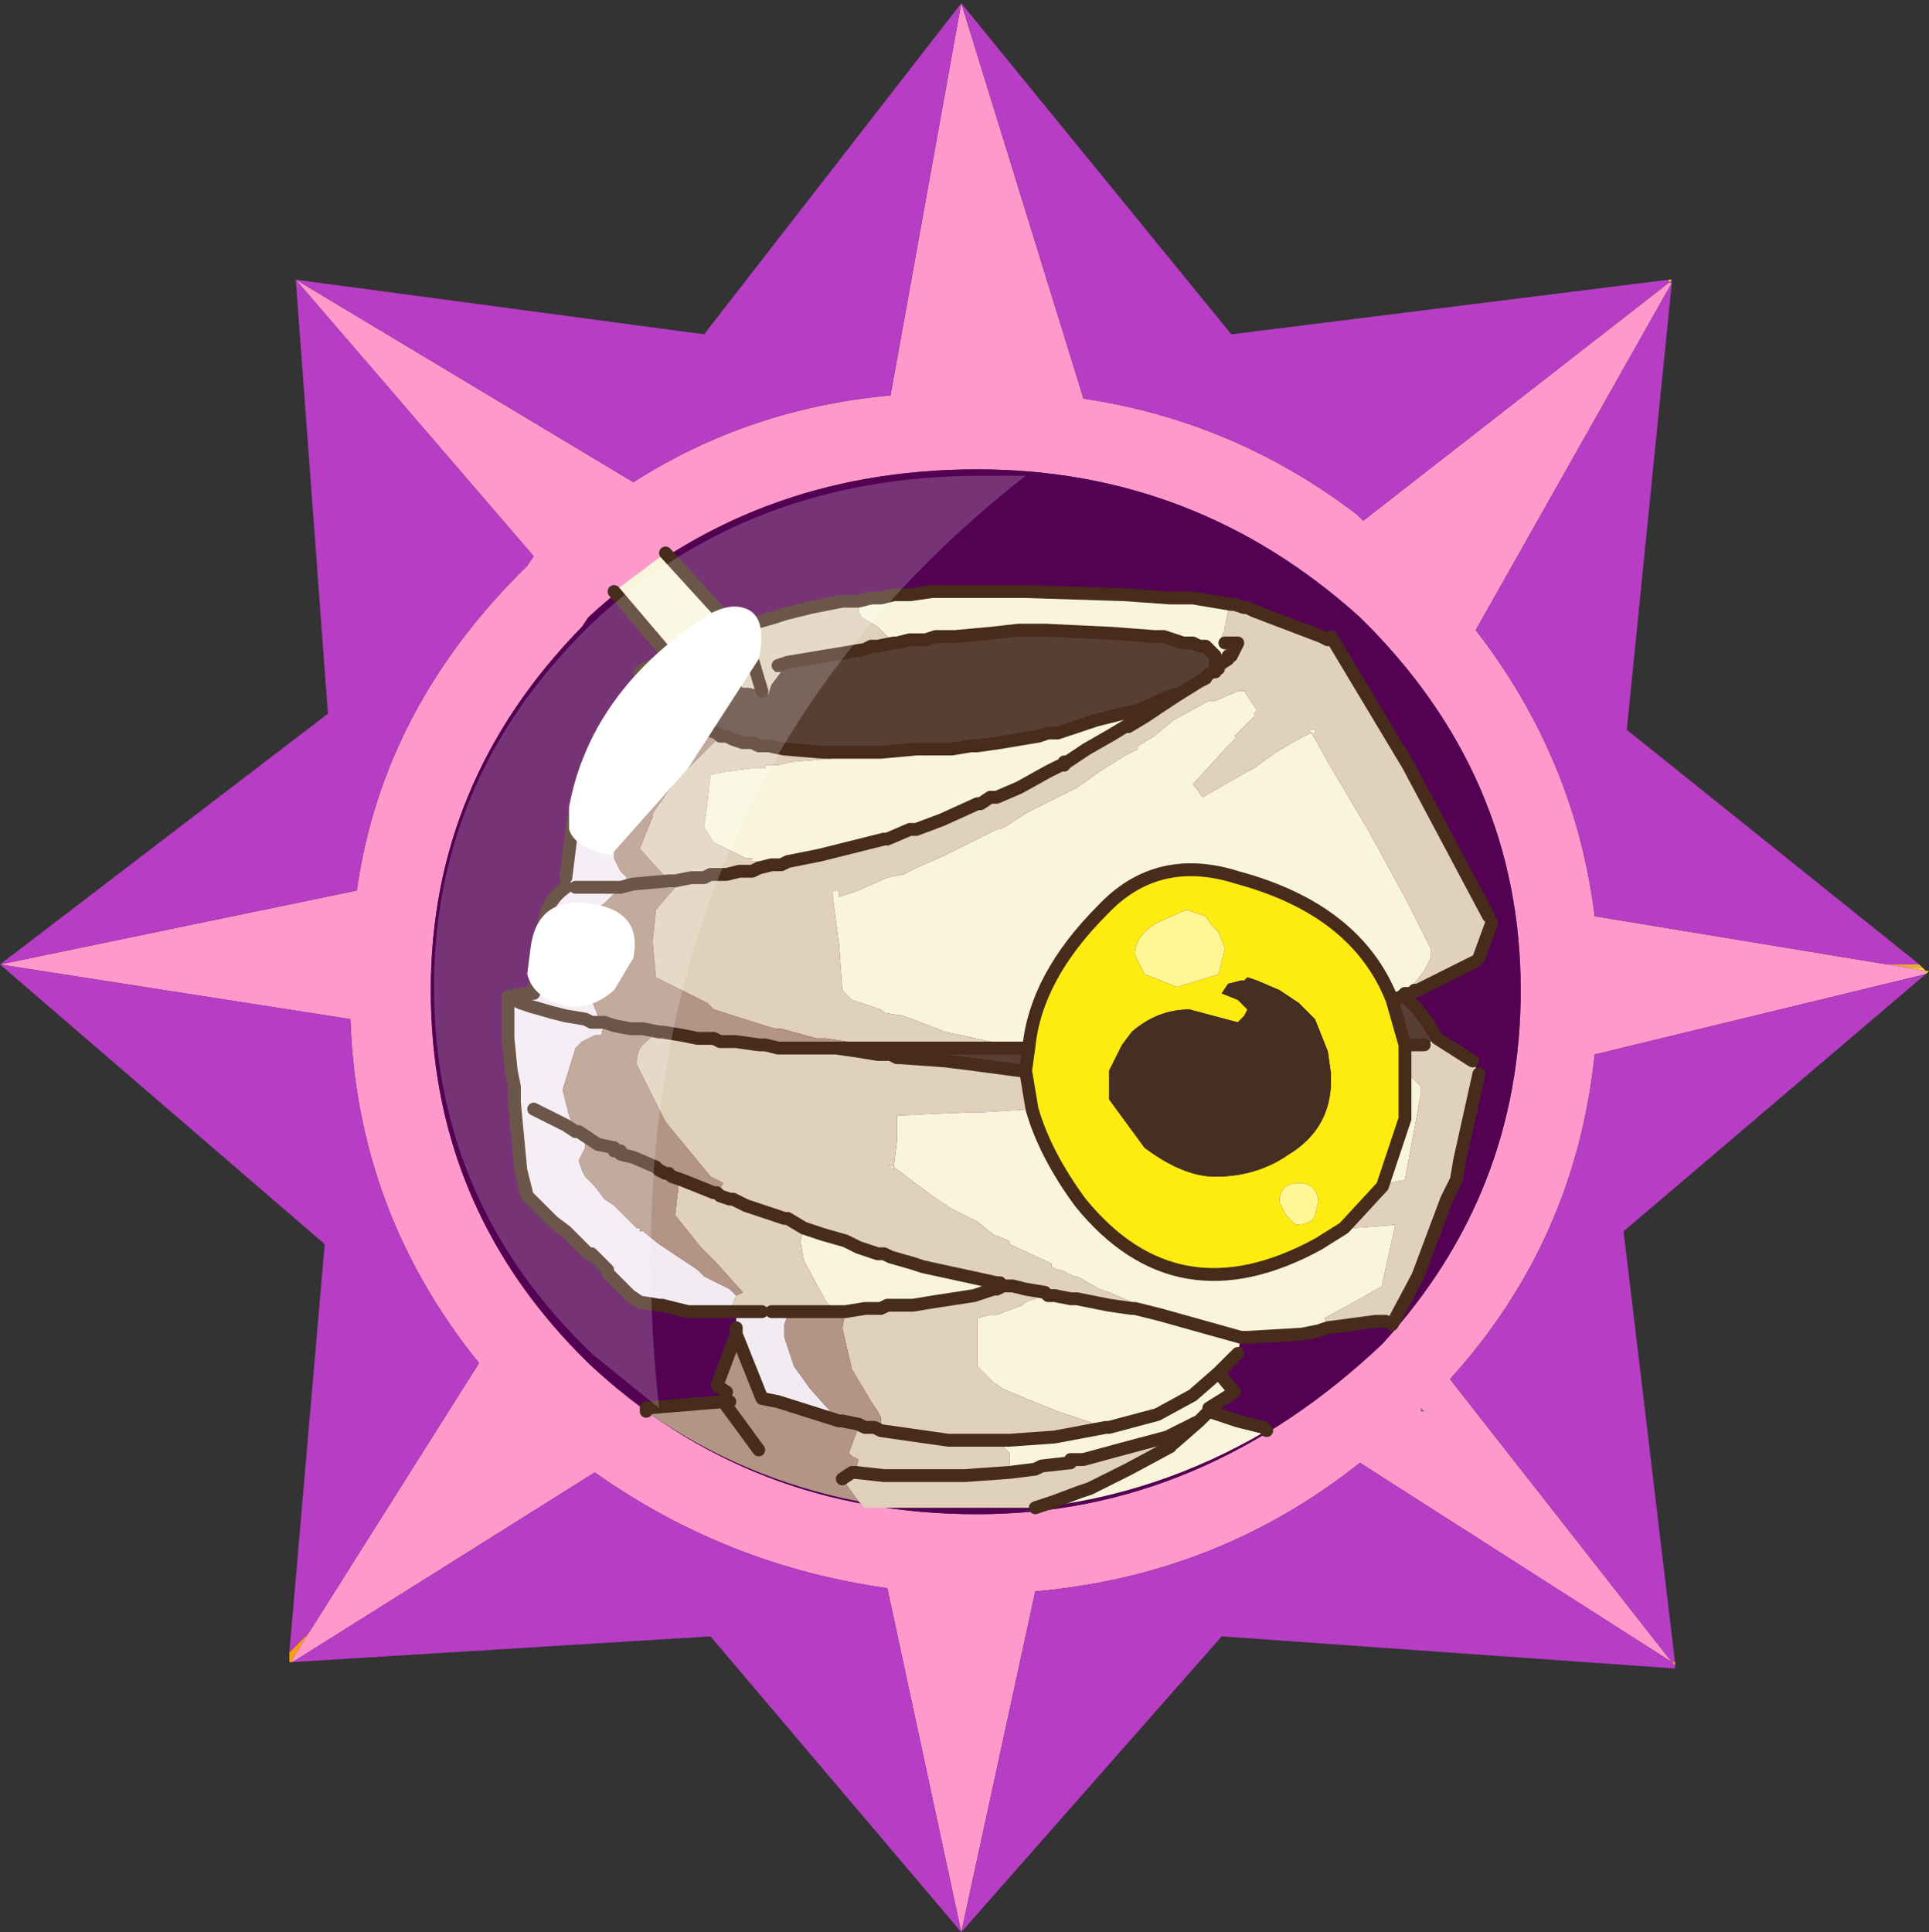 <?xml version="1.0" encoding="UTF-8" standalone="no"?>
<svg xmlns:ffdec="https://www.free-decompiler.com/flash" xmlns:xlink="http://www.w3.org/1999/xlink" ffdec:objectType="frame" height="30.05px" width="30.0px" xmlns="http://www.w3.org/2000/svg">
  <rect width="100%" height="100%" fill="#333333" stroke="none"/>
  <g transform="matrix(1.0, 0.0, 0.0, 1.0, 0.0, 0.0)">
    <use ffdec:characterId="1" height="30.0" transform="matrix(1.0, 0.0, 0.0, 1.0, 0.0, 0.0)" width="30.0" xlink:href="#shape0"/>
    <use ffdec:characterId="3" height="30.0" transform="matrix(1.0, 0.0, 0.0, 1.0, 0.0, 0.05)" width="30.0" xlink:href="#sprite0"/>
  </g>
  <defs>
    <g id="shape0" transform="matrix(1.0, 0.0, 0.0, 1.0, 0.0, 0.0)">
      <path d="M0.0 0.0 L30.0 0.0 30.0 30.0 0.0 30.0 0.0 0.0" fill="#33cc66" fill-opacity="0.0" fill-rule="evenodd" stroke="none"/>
    </g>
    <g id="sprite0" transform="matrix(1.0, 0.0, 0.0, 1.0, 0.0, 0.0)">
      <use ffdec:characterId="2" height="30.0" transform="matrix(1.0, 0.0, 0.0, 1.0, 0.0, 0.0)" width="30.0" xlink:href="#shape1"/>
    </g>
    <g id="shape1" transform="matrix(1.0, 0.0, 0.0, 1.0, 0.0, 0.0)">
      <path d="M26.0 4.35 L25.95 4.35 26.0 4.3 26.0 4.35" fill="url(#gradient0)" fill-rule="evenodd" stroke="none"/>
      <path d="M26.0 4.3 L25.95 4.35 25.95 4.3 26.0 4.3" fill="url(#gradient1)" fill-rule="evenodd" stroke="none"/>
      <path d="M29.85 14.95 L29.9 15.0 29.65 15.0 29.35 14.95 29.85 14.95" fill="url(#gradient2)" fill-rule="evenodd" stroke="none"/>
      <path d="M29.9 15.0 L29.95 15.05 30.0 15.05 29.95 15.1 29.95 15.05 29.65 15.0 29.9 15.0 M26.05 25.8 L26.05 25.85 26.0 25.8 26.05 25.8" fill="url(#gradient3)" fill-rule="evenodd" stroke="none"/>
      <path d="M22.15 21.9 L22.1 21.9 22.1 21.85 22.15 21.9" fill="url(#gradient4)" fill-rule="evenodd" stroke="none"/>
      <path d="M4.55 25.8 L4.5 25.8 4.5 25.65 4.8 25.35 4.55 25.75 4.55 25.8" fill="url(#gradient5)" fill-rule="evenodd" stroke="none"/>
      <path d="M25.95 4.35 L26.0 4.35 22.95 9.75 Q24.5 11.75 24.8 14.2 L29.35 14.95 29.65 15.0 29.95 15.05 29.95 15.1 24.8 16.35 Q24.5 19.25 22.55 21.4 L26.0 25.8 21.15 22.7 Q18.95 24.45 16.1 24.7 L14.95 30.0 13.8 24.65 Q11.3 24.3 9.25 22.85 L4.55 25.8 4.55 25.75 4.8 25.35 7.45 21.15 Q5.55 18.8 5.45 15.8 L0.0 14.95 5.55 13.8 Q5.95 10.95 8.2 8.75 L8.3 8.6 4.6 4.3 9.85 7.45 Q11.65 6.3 13.85 6.1 L14.95 0.0 16.85 6.15 Q19.2 6.5 21.1 7.95 L21.2 8.05 25.95 4.35 M22.15 21.9 L22.1 21.85 22.1 21.9 22.15 21.9 M23.65 15.35 Q23.65 12.0 21.15 9.55 18.6 7.25 15.2 7.25 11.65 7.25 9.15 9.55 L9.05 9.7 Q6.7 12.1 6.7 15.35 6.7 18.65 9.0 21.0 L9.15 21.15 Q11.65 23.5 15.2 23.5 18.7 23.5 21.5 20.85 23.65 18.5 23.65 15.35" fill="#ff99cc" fill-rule="evenodd" stroke="none"/>
      <path d="M23.65 15.35 Q23.65 18.5 21.5 20.85 18.7 23.5 15.2 23.5 11.65 23.5 9.15 21.15 L9.0 21.0 Q6.7 18.65 6.7 15.35 6.7 12.1 9.05 9.7 L9.15 9.55 Q11.65 7.25 15.2 7.25 18.6 7.25 21.15 9.55 23.65 12.0 23.65 15.35" fill="#540154" fill-rule="evenodd" stroke="none"/>
      <path d="M25.95 4.3 L25.95 4.35 21.2 8.05 21.1 7.95 Q19.2 6.5 16.85 6.15 L14.95 0.0 19.15 5.15 25.95 4.3 M29.35 14.95 L24.8 14.2 Q24.5 11.75 22.95 9.75 L26.0 4.35 25.3 11.3 29.85 14.95 29.35 14.95 M29.95 15.1 L25.25 19.1 26.05 25.8 26.0 25.8 26.05 25.85 26.05 25.9 19.0 25.4 14.95 30.0 11.05 25.4 4.55 25.8 9.25 22.85 Q11.3 24.3 13.8 24.65 L14.95 30.0 16.1 24.7 Q18.95 24.45 21.15 22.7 L26.0 25.8 22.55 21.4 Q24.5 19.25 24.8 16.35 L29.95 15.1 M4.5 25.65 L5.05 19.3 0.0 14.95 5.1 11.05 4.6 4.3 10.95 5.15 14.95 0.0 13.85 6.1 Q11.65 6.3 9.85 7.45 L4.6 4.3 8.3 8.6 8.2 8.75 Q5.95 10.95 5.55 13.8 L0.0 14.95 5.45 15.8 Q5.55 18.8 7.45 21.15 L4.8 25.35 4.5 25.65" fill="#b73dc5" fill-rule="evenodd" stroke="none"/>
      <path d="M20.7 9.85 L21.9 11.85 23.15 14.2 23.2 14.3 23.0 14.85 22.95 14.9 22.45 15.15 22.05 15.35 22.0 15.35 21.95 15.4 21.9 15.4 21.85 15.4 21.95 15.3 22.15 15.05 22.25 14.85 22.25 14.8 22.25 14.7 21.9 14.0 21.3 12.9 20.65 11.8 20.4 11.35 20.45 11.35 20.45 11.3 20.35 11.3 20.4 11.35 Q20.25 11.4 19.85 11.65 19.7 11.75 19.5 11.9 L19.4 11.95 18.7 12.35 18.6 12.2 18.55 12.15 19.05 11.6 19.2 11.45 19.2 11.4 19.5 11.1 19.5 11.05 19.55 11.0 19.35 10.7 19.25 10.7 18.9 10.85 18.8 10.85 18.25 11.15 17.95 11.4 17.7 11.55 17.7 11.6 17.5 11.7 17.1 11.95 16.75 12.2 16.45 12.35 15.95 12.6 15.65 12.8 15.55 12.85 15.5 12.85 15.4 12.9 15.0 13.1 14.7 13.25 14.25 13.45 14.05 13.55 13.8 13.6 13.35 13.8 13.05 13.9 13.05 13.8 12.95 13.8 12.95 13.9 13.05 14.65 13.1 15.35 13.15 15.4 13.25 15.5 13.7 15.65 13.75 15.7 14.05 15.75 14.45 15.9 14.7 16.0 14.95 16.05 15.85 16.25 15.0 16.25 14.7 16.25 14.45 16.25 14.15 16.25 14.0 16.25 13.95 16.25 13.8 16.25 12.85 16.1 12.7 16.1 12.15 15.95 12.05 15.95 11.1 15.65 11.0 15.55 10.2 15.15 10.15 14.6 10.2 14.1 10.5 13.75 10.4 13.65 10.5 13.65 10.75 13.6 10.95 13.6 11.05 13.55 11.3 13.55 11.5 13.5 11.65 13.5 11.7 13.5 11.8 13.45 12.0 13.4 11.8 13.45 11.7 13.5 11.65 13.5 11.5 13.5 11.3 13.55 11.05 13.55 10.95 13.6 10.75 13.6 10.5 13.65 10.4 13.65 9.95 13.15 10.15 12.65 10.15 12.6 10.5 12.1 11.2 11.4 11.3 11.4 11.4 11.45 11.55 11.5 11.7 11.5 11.8 11.55 11.95 11.55 12.2 11.6 12.8 11.65 12.95 11.65 12.95 11.75 12.9 11.75 12.3 11.8 12.1 11.85 11.9 11.85 11.9 11.9 11.8 11.9 11.7 11.9 11.3 11.95 11.05 12.0 11.0 12.45 10.95 12.8 11.0 12.9 11.1 13.05 11.2 13.1 11.6 13.3 11.7 13.3 11.7 13.35 11.8 13.35 12.0 13.4 12.15 13.4 12.25 13.35 12.75 13.25 13.15 13.15 13.75 13.0 13.8 13.0 14.15 12.85 14.25 12.85 14.65 12.7 15.2 12.45 15.25 12.45 15.4 12.35 15.5 12.35 15.85 12.2 16.3 11.95 16.5 11.85 16.55 11.85 16.55 11.8 16.6 11.8 16.9 11.6 17.25 11.4 17.5 11.25 17.55 11.25 17.8 11.1 18.25 10.8 18.65 10.55 18.75 10.5 Q18.8 10.4 18.9 10.4 L18.9 10.35 18.95 10.35 18.95 10.3 19.1 10.2 19.1 10.15 19.15 10.15 19.25 9.95 19.05 9.95 19.0 9.9 19.0 9.85 19.05 9.75 19.05 9.7 19.1 9.45 19.15 9.35 19.2 9.35 19.35 9.4 19.4 9.4 19.5 9.45 20.55 9.85 20.65 9.9 20.7 9.85 M21.85 16.2 L22.15 16.2 22.35 16.1 22.9 16.45 23.0 16.65 22.7 18.0 22.65 18.3 22.5 18.6 22.05 19.8 21.65 20.55 21.55 20.5 21.4 20.5 20.65 20.6 20.6 20.45 21.15 20.15 21.5 19.95 21.5 19.9 21.7 19.0 21.05 19.05 20.9 19.05 21.5 18.4 21.6 18.35 21.85 18.3 22.1 16.95 22.1 16.85 21.95 16.7 21.85 16.6 21.85 16.2 M16.1 23.4 L13.45 23.4 13.4 23.35 13.35 23.3 13.1 22.95 13.25 22.85 13.3 22.85 13.35 22.65 13.25 22.6 13.2 22.55 13.35 22.15 13.35 22.1 13.45 22.15 13.6 22.15 13.7 22.2 13.7 22.0 13.65 21.9 13.55 21.75 13.25 21.25 13.1 20.6 13.15 20.35 13.45 20.3 13.7 20.3 13.8 20.25 14.2 20.25 14.5 20.2 15.15 20.1 15.45 20.0 15.5 20.0 15.6 19.95 15.55 19.9 15.5 19.9 14.35 19.65 14.2 19.6 13.85 19.5 13.75 19.45 13.65 19.45 13.35 19.35 13.15 19.25 12.8 19.15 12.5 19.05 12.25 18.9 12.2 18.9 12.05 18.85 11.6 18.7 11.5 18.65 11.4 18.6 11.35 18.6 11.2 18.55 11.15 18.5 11.2 18.55 11.35 18.6 11.4 18.6 11.5 18.65 11.6 18.7 12.05 18.85 12.2 18.9 12.25 18.9 12.5 19.05 12.45 19.25 12.5 19.55 12.85 20.2 13.0 20.35 12.9 20.35 12.75 20.35 12.25 20.35 12.2 20.35 12.05 20.35 12.0 20.35 11.9 20.35 11.85 20.35 11.8 20.35 11.7 20.35 11.65 20.35 11.45 20.35 11.35 20.35 11.45 20.1 11.55 20.05 11.15 19.6 10.95 19.4 10.9 19.35 10.5 18.85 10.55 18.4 10.6 18.3 11.1 18.5 11.15 18.5 11.25 18.35 11.05 18.25 10.35 17.4 9.9 16.5 Q9.9 16.25 10.05 16.15 10.1 16.1 10.25 16.0 L10.3 16.0 10.6 16.05 10.85 16.1 10.95 16.1 11.05 16.1 11.1 16.1 11.2 16.15 11.45 16.15 11.8 16.2 11.9 16.2 12.1 16.25 12.3 16.25 12.75 16.25 12.85 16.25 13.0 16.25 13.35 16.3 13.65 16.35 13.85 16.35 13.95 16.4 14.0 16.4 14.7 16.45 15.1 16.5 15.85 16.6 15.95 16.6 16.05 17.2 15.25 17.25 15.05 17.25 13.95 17.3 13.95 17.6 13.95 17.7 13.9 18.1 14.5 18.55 14.8 18.75 15.2 18.95 15.45 19.15 15.7 19.25 15.7 19.3 16.35 19.6 16.35 19.65 16.45 19.7 16.5 19.7 16.7 19.8 16.75 19.8 17.1 20.0 17.25 20.05 17.6 20.2 17.65 20.25 18.05 20.4 17.65 20.3 17.6 20.3 17.25 20.25 16.75 20.15 16.65 20.15 16.4 20.1 16.3 20.1 16.25 20.05 15.95 20.0 15.75 19.95 15.65 19.95 15.6 19.95 15.65 19.95 15.75 19.95 15.95 20.0 16.25 20.05 16.1 20.15 15.95 20.2 15.9 20.25 15.5 20.4 15.4 20.4 15.2 20.45 15.2 21.2 15.25 21.25 15.35 21.35 15.45 21.45 15.6 21.55 15.95 21.7 16.45 21.9 16.6 21.95 17.2 22.15 16.4 22.3 15.7 22.35 15.65 22.35 15.5 22.35 15.35 22.35 15.2 22.35 15.15 22.35 14.85 22.35 14.75 22.35 13.7 22.2 14.75 22.35 14.85 22.35 15.15 22.35 15.2 22.35 15.35 22.35 15.5 22.35 15.7 22.55 15.7 22.85 15.0 22.9 14.15 22.9 13.75 22.9 13.3 22.85 13.75 22.9 14.15 22.9 15.0 22.9 15.7 22.85 16.1 22.8 16.2 22.75 16.65 22.7 16.65 22.65 16.85 22.65 17.4 22.5 18.15 22.3 18.2 22.45 17.55 22.8 17.05 23.05 16.95 23.1 16.8 23.15 16.4 23.3 16.1 23.4 M11.4 9.7 L11.45 9.7 11.6 9.65 11.7 9.65 12.05 9.55 12.2 9.5 12.6 9.4 13.1 9.3 13.25 9.3 13.35 9.3 13.35 9.45 13.4 9.55 13.65 9.7 13.9 9.95 13.65 10.0 13.55 10.0 13.45 10.05 12.25 10.25 12.1 10.3 12.05 10.4 12.15 10.4 12.0 10.6 11.95 10.75 11.9 10.75 11.85 10.7 11.65 10.65 11.55 10.65 11.5 10.6 11.3 10.55 11.25 10.5 11.7 10.25 11.7 10.2 11.4 9.7 M11.7 10.2 L11.85 10.7 11.7 10.2 M10.55 10.95 L10.55 10.75 10.55 10.7 10.6 10.65 10.7 10.55 10.8 10.75 10.95 10.65 10.85 10.75 10.7 11.0 10.55 10.95 M13.9 18.1 L13.8 18.05 13.9 18.15 13.9 18.1" fill="#dfd1ba" fill-rule="evenodd" stroke="none"/>
      <path d="M19.15 9.35 L19.1 9.45 19.05 9.7 19.05 9.75 19.0 9.85 19.0 9.9 19.05 9.95 19.25 9.95 19.15 10.15 19.1 10.15 19.1 10.2 18.95 10.3 18.95 10.35 18.9 10.3 18.9 10.15 18.75 10.0 18.65 10.0 18.55 9.95 18.5 9.95 18.4 9.95 18.1 9.85 17.95 9.85 17.3 9.8 16.25 9.75 16.05 9.75 15.9 9.75 15.85 9.75 15.4 9.8 14.85 9.85 14.8 9.85 14.55 9.85 14.4 9.9 14.2 9.9 14.15 9.9 13.95 9.95 13.9 9.95 13.65 9.7 13.4 9.55 13.35 9.45 13.35 9.3 13.55 9.25 13.7 9.25 13.9 9.2 14.15 9.2 14.5 9.15 14.95 9.15 15.15 9.15 15.25 9.15 15.55 9.15 15.95 9.15 17.5 9.2 18.2 9.25 18.55 9.25 19.15 9.35 M17.5 11.25 L17.25 11.4 16.9 11.6 16.6 11.8 16.55 11.8 16.55 11.85 16.5 11.85 16.3 11.95 15.85 12.2 15.5 12.35 15.4 12.35 15.25 12.45 15.2 12.45 14.65 12.7 14.25 12.85 14.15 12.85 13.8 13.0 13.75 13.0 13.15 13.15 12.75 13.25 12.25 13.35 12.15 13.4 12.0 13.4 11.8 13.35 11.7 13.35 11.7 13.3 11.6 13.3 11.2 13.1 11.1 13.05 11.0 12.9 10.95 12.8 11.0 12.45 11.05 12.0 11.3 11.95 11.7 11.9 11.8 11.9 11.9 11.9 11.9 11.85 12.1 11.85 12.3 11.8 12.9 11.75 12.95 11.75 12.95 11.65 13.5 11.65 13.6 11.65 13.7 11.65 14.25 11.6 14.55 11.6 14.7 11.6 14.8 11.6 15.1 11.55 15.2 11.55 15.55 11.5 16.15 11.4 16.3 11.35 16.45 11.35 16.75 11.25 17.05 11.15 17.45 11.05 17.5 11.25 M15.85 16.25 L14.95 16.05 14.7 16.0 14.45 15.9 14.05 15.75 13.75 15.7 13.7 15.65 13.25 15.5 13.15 15.4 13.1 15.35 13.05 14.65 12.95 13.9 12.95 13.8 13.05 13.8 13.05 13.9 13.35 13.8 13.8 13.6 14.05 13.55 14.25 13.45 14.7 13.25 15.0 13.1 15.4 12.9 15.5 12.85 15.55 12.85 15.65 12.8 15.95 12.6 16.45 12.35 16.75 12.2 17.1 11.95 17.5 11.7 17.7 11.6 17.7 11.55 17.95 11.4 18.25 11.15 18.8 10.85 18.9 10.85 19.25 10.7 19.35 10.7 19.55 11.0 19.5 11.05 19.5 11.1 19.2 11.4 19.2 11.45 19.05 11.6 18.55 12.15 18.6 12.2 18.7 12.35 19.4 11.95 19.5 11.9 Q19.7 11.75 19.85 11.65 20.25 11.4 20.4 11.35 L20.35 11.3 20.45 11.3 20.45 11.35 20.4 11.35 20.65 11.8 21.3 12.9 21.9 14.0 22.25 14.7 22.25 14.8 22.25 14.85 22.15 15.05 21.95 15.3 21.85 15.4 21.8 15.45 21.65 15.5 Q21.1 14.1 19.25 13.6 18.0 13.2 17.15 14.1 16.1 15.15 16.0 16.25 L15.85 16.25 M20.65 20.6 L20.5 20.65 20.25 20.7 19.4 20.75 19.3 20.75 19.25 21.0 18.95 21.3 19.2 21.6 18.8 21.85 18.8 21.9 19.25 22.05 19.65 22.15 19.7 22.2 Q18.0 23.2 16.1 23.4 L16.4 23.3 16.8 23.15 16.95 23.1 17.05 23.05 17.55 22.8 18.2 22.45 18.2 22.4 18.25 22.4 18.65 22.05 18.15 22.3 17.4 22.5 16.85 22.65 16.65 22.65 16.65 22.7 16.2 22.75 16.1 22.8 15.7 22.85 15.7 22.55 15.5 22.35 15.65 22.35 15.7 22.35 16.4 22.3 17.2 22.15 16.6 21.95 16.45 21.9 15.95 21.7 15.6 21.55 15.45 21.45 15.35 21.35 15.25 21.25 15.2 21.2 15.2 20.45 15.4 20.4 15.5 20.4 15.9 20.25 15.95 20.2 16.1 20.15 16.25 20.05 16.3 20.1 16.4 20.1 16.65 20.15 16.75 20.15 17.25 20.25 17.6 20.3 17.65 20.3 18.05 20.4 17.65 20.25 17.6 20.2 17.25 20.05 17.1 20.0 16.75 19.8 16.7 19.8 16.5 19.7 16.45 19.7 16.35 19.65 16.35 19.6 15.7 19.3 15.7 19.25 15.45 19.15 15.2 18.95 14.8 18.75 14.5 18.55 13.9 18.1 13.95 17.7 13.95 17.6 13.95 17.3 15.05 17.25 15.25 17.25 16.05 17.2 Q16.25 17.9 16.8 18.65 18.3 20.5 20.5 19.3 L20.9 19.05 21.05 19.05 21.7 19.0 21.5 19.9 21.5 19.95 21.15 20.15 20.6 20.45 20.65 20.6 M10.4 10.15 L9.55 9.15 10.35 8.55 11.4 9.7 11.7 10.2 11.7 10.25 11.25 10.5 11.1 10.55 10.95 10.65 10.8 10.75 10.7 10.55 10.4 10.15 M21.85 16.6 L21.95 16.7 22.1 16.85 22.1 16.95 21.85 18.3 21.6 18.35 21.5 18.4 21.85 17.35 21.85 16.6 M19.3 20.75 L18.05 20.4 19.3 20.75 M12.5 19.05 L12.8 19.15 13.15 19.25 13.35 19.35 13.65 19.45 13.75 19.45 13.85 19.5 14.2 19.6 14.35 19.65 15.5 19.9 15.55 19.9 15.6 19.95 15.5 20.0 15.45 20.0 15.15 20.1 14.5 20.2 14.2 20.25 13.8 20.25 13.7 20.3 13.45 20.3 13.15 20.35 13.0 20.35 12.85 20.2 12.5 19.55 12.45 19.25 12.5 19.05 M13.9 18.1 L13.9 18.15 13.8 18.05 13.9 18.1 M18.95 21.3 L18.55 21.65 18.0 21.95 17.25 22.15 17.2 22.15 17.25 22.15 18.0 21.95 18.55 21.65 18.95 21.3 M18.8 21.9 L18.65 22.05 18.8 21.9" fill="#f9f5dc" fill-rule="evenodd" stroke="none"/>
      <path d="M18.9 10.35 L18.9 10.4 Q18.8 10.4 18.75 10.5 L18.65 10.55 18.25 10.8 18.25 10.75 17.7 11.0 17.45 11.05 17.05 11.15 16.75 11.25 16.45 11.35 16.3 11.35 16.15 11.4 15.55 11.5 15.2 11.55 15.1 11.55 14.8 11.6 14.7 11.6 14.55 11.6 14.25 11.6 13.7 11.65 13.6 11.65 13.5 11.65 12.95 11.65 12.8 11.65 12.2 11.6 11.95 11.55 11.8 11.55 11.7 11.5 11.55 11.5 11.4 11.45 11.3 11.4 11.2 11.4 11.15 11.35 11.0 11.3 10.7 11.0 10.85 10.75 10.95 10.65 11.1 10.55 11.25 10.5 11.3 10.55 11.5 10.6 11.55 10.65 11.65 10.65 11.85 10.7 11.9 10.75 11.95 10.75 12.0 10.6 12.15 10.4 12.05 10.4 12.1 10.3 12.25 10.25 13.45 10.05 13.55 10.0 13.65 10.0 13.9 9.95 13.95 9.95 14.15 9.9 14.2 9.9 14.4 9.9 14.55 9.85 14.8 9.85 14.85 9.85 15.4 9.8 15.85 9.75 15.9 9.75 16.05 9.75 16.25 9.75 17.3 9.8 17.95 9.85 18.1 9.85 18.4 9.95 18.5 9.95 18.55 9.95 18.65 10.0 18.75 10.0 18.9 10.15 18.9 10.3 18.9 10.35 M13.8 16.25 L13.95 16.25 14.0 16.25 14.15 16.25 14.45 16.25 14.7 16.25 15.0 16.25 15.85 16.25 16.0 16.25 15.95 16.6 15.85 16.6 15.1 16.5 14.7 16.45 14.0 16.4 13.95 16.4 13.85 16.35 13.65 16.35 13.35 16.3 13.35 16.25 13.65 16.25 13.8 16.25 M21.85 15.4 L21.9 15.4 21.9 15.5 22.05 15.65 22.2 15.85 22.35 16.1 22.15 16.2 21.85 16.2 21.65 15.5 21.8 15.45 21.85 15.4" fill="#593f33" fill-rule="evenodd" stroke="none"/>
      <path d="M21.65 15.5 L21.85 16.2 21.85 16.6 21.85 17.35 21.5 18.4 20.9 19.05 20.5 19.3 Q18.3 20.5 16.8 18.65 16.25 17.9 16.05 17.2 L15.95 16.6 16.0 16.25 Q16.1 15.15 17.15 14.1 18.0 13.2 19.25 13.6 21.1 14.1 21.65 15.5 M20.45 15.8 L20.2 15.55 19.9 15.35 19.55 15.2 19.4 15.15 19.35 15.2 19.3 15.2 19.1 15.25 19.0 15.4 19.25 15.5 19.4 15.65 19.35 15.75 19.25 15.85 18.5 15.65 Q18.0 15.65 17.6 16.0 L17.45 16.2 17.25 16.6 17.25 16.85 17.25 17.05 17.8 17.8 Q18.4 18.25 18.9 18.25 19.55 18.25 20.05 17.9 20.7 17.5 20.7 16.75 L20.7 16.65 20.65 16.3 20.45 15.8 M20.5 18.6 Q20.45 18.35 20.2 18.35 19.9 18.35 19.9 18.65 L20.0 18.85 20.15 19.0 Q20.4 19.0 20.45 18.85 L20.5 18.65 20.5 18.6 M18.45 14.1 L18.0 14.3 Q17.65 14.5 17.65 14.8 L17.8 15.1 18.3 15.3 18.8 15.15 18.95 15.1 19.05 14.7 18.95 14.45 18.85 14.35 18.75 14.2 18.45 14.1" fill="#feec11" fill-rule="evenodd" stroke="none"/>
      <path d="M20.45 15.8 L20.65 16.3 20.7 16.65 20.7 16.75 Q20.7 17.5 20.05 17.9 19.55 18.25 18.9 18.25 18.4 18.25 17.8 17.8 L17.25 17.05 17.25 16.85 17.25 16.6 17.45 16.2 17.6 16.0 Q18.0 15.65 18.5 15.65 L19.25 15.85 19.35 15.75 19.4 15.65 19.25 15.5 19.0 15.4 19.1 15.25 19.3 15.2 19.35 15.2 19.4 15.15 19.55 15.2 19.9 15.35 20.2 15.55 20.45 15.8" fill="#452f22" fill-rule="evenodd" stroke="none"/>
      <path d="M20.5 18.6 L20.5 18.65 20.45 18.85 Q20.4 19.0 20.15 19.0 L20.0 18.85 19.9 18.65 Q19.9 18.35 20.2 18.35 20.45 18.35 20.5 18.6 M18.45 14.1 L18.75 14.2 18.85 14.35 18.95 14.45 19.05 14.7 18.95 15.1 18.8 15.15 18.3 15.3 17.8 15.1 17.65 14.8 Q17.65 14.5 18.0 14.3 L18.45 14.1" fill="#fff795" fill-rule="evenodd" stroke="none"/>
      <path d="M11.45 20.7 L11.45 20.6 11.45 20.35 11.65 20.35 11.7 20.35 11.8 20.35 11.85 20.35 11.9 20.35 12.0 20.35 12.05 20.35 12.2 20.35 12.25 20.35 12.25 20.4 12.2 20.55 12.2 20.75 12.35 21.2 12.6 21.55 13.05 22.05 12.1 21.75 11.85 21.7 11.65 21.2 11.45 20.7 M11.35 20.35 L11.2 20.35 10.7 20.35 10.5 20.3 10.3 20.25 10.25 20.25 9.95 20.2 9.8 20.1 9.45 19.75 9.45 19.7 9.4 19.65 9.25 19.5 9.2 19.45 9.15 19.45 8.95 19.25 8.8 19.1 8.6 18.95 8.2 18.55 8.1 18.15 8.0 17.1 8.0 16.85 7.95 16.6 7.9 16.1 7.9 15.5 8.1 15.55 8.25 15.6 8.6 15.7 8.8 15.75 9.1 15.8 9.2 15.85 9.3 15.85 9.4 15.85 9.3 15.85 9.2 15.85 9.1 15.8 8.8 15.75 8.6 15.7 8.25 15.6 8.2 15.4 8.3 15.4 8.3 15.3 8.45 15.3 8.45 15.05 8.45 14.65 8.45 14.45 Q8.45 14.0 8.8 13.75 L8.95 13.75 8.8 13.6 8.9 12.8 9.05 12.05 9.1 11.95 9.1 11.9 9.2 11.85 9.9 11.45 9.9 10.95 9.9 10.85 9.9 10.65 9.9 10.6 9.95 10.4 10.4 10.15 10.7 10.55 10.6 10.65 10.55 10.7 10.55 10.75 10.55 10.95 10.55 11.0 10.55 11.35 10.75 11.6 10.7 11.65 9.85 11.95 9.75 12.05 9.75 12.1 9.55 12.8 9.55 12.9 9.55 13.3 9.65 13.5 9.75 13.6 9.65 13.75 9.45 13.75 9.4 13.75 9.15 13.75 9.1 13.75 8.95 13.75 9.1 13.75 9.15 13.75 9.4 13.75 9.45 13.75 9.65 13.75 9.4 14.0 9.25 14.1 9.15 14.2 9.1 14.3 9.0 14.55 9.0 14.7 9.05 14.9 9.15 15.4 9.2 15.4 9.2 15.5 9.3 15.75 9.4 15.85 9.35 16.05 9.25 16.05 9.05 16.15 8.95 16.25 8.75 16.9 8.85 17.3 8.95 17.55 8.8 17.45 8.3 17.2 8.8 17.45 8.95 17.55 9.0 17.55 9.15 17.65 9.1 17.7 9.1 17.8 9.0 18.0 9.05 18.15 9.1 18.25 9.25 18.4 9.4 18.6 9.55 18.7 9.75 18.9 9.9 19.05 9.95 19.05 9.95 19.1 10.0 19.1 10.25 19.3 10.85 19.7 10.95 19.8 11.15 19.9 11.35 20.0 11.45 20.1 11.35 20.35" fill="#f2ebf2" fill-rule="evenodd" stroke="none"/>
      <path d="M10.4 13.65 L10.5 13.75 10.2 14.1 10.15 14.6 10.2 15.15 11.0 15.55 11.1 15.65 12.05 15.95 12.15 15.95 12.7 16.1 12.85 16.1 13.8 16.25 13.65 16.25 13.35 16.25 13.0 16.25 12.85 16.25 12.75 16.25 12.3 16.25 12.1 16.25 11.9 16.2 11.8 16.2 11.45 16.15 11.2 16.15 11.1 16.1 11.05 16.1 10.95 16.1 10.85 16.1 10.6 16.05 10.3 16.0 10.25 16.0 10.0 15.95 9.8 15.95 9.55 15.9 9.4 15.85 9.55 15.9 9.8 15.95 10.0 15.95 10.25 16.0 Q10.1 16.1 10.05 16.15 9.9 16.25 9.9 16.5 L10.35 17.4 11.05 18.25 11.25 18.35 11.15 18.5 11.1 18.5 10.6 18.3 10.55 18.4 10.5 18.85 10.9 19.35 10.95 19.4 11.15 19.6 11.55 20.05 11.45 20.1 11.35 20.0 11.15 19.9 10.95 19.8 10.85 19.7 10.25 19.3 10.0 19.1 9.95 19.1 9.95 19.05 9.9 19.05 9.75 18.9 9.55 18.7 9.4 18.6 9.25 18.4 9.1 18.25 9.05 18.15 9.0 18.0 9.1 17.8 9.1 17.7 9.15 17.65 9.0 17.55 8.95 17.55 8.85 17.3 8.75 16.9 8.95 16.25 9.05 16.15 9.25 16.05 9.35 16.05 9.4 15.85 9.3 15.75 9.2 15.5 9.2 15.4 9.15 15.4 9.05 14.9 9.0 14.7 9.0 14.55 9.1 14.3 9.15 14.2 9.25 14.1 9.4 14.0 9.65 13.75 9.75 13.6 9.65 13.5 9.55 13.3 9.55 12.9 9.55 12.8 9.75 12.1 9.75 12.05 9.85 11.95 10.7 11.65 10.75 11.6 10.55 11.35 10.55 11.0 10.55 10.95 10.7 11.0 11.0 11.3 11.15 11.35 11.2 11.4 10.5 12.1 10.15 12.6 10.15 12.65 9.95 13.15 10.4 13.65 9.85 13.7 9.65 13.75 9.85 13.7 10.4 13.65 M13.35 23.3 Q11.55 22.95 10.05 21.9 L10.05 21.85 11.25 21.75 11.35 21.75 11.3 21.6 11.15 21.5 11.45 20.7 11.65 21.2 11.85 21.7 12.1 21.75 13.05 22.05 12.6 21.55 12.35 21.2 12.2 20.75 12.2 20.55 12.25 20.4 12.25 20.35 12.75 20.35 12.9 20.35 13.0 20.35 13.15 20.35 13.1 20.6 13.25 21.25 13.55 21.75 13.65 21.9 13.7 22.0 13.7 22.2 13.6 22.15 13.45 22.15 13.35 22.1 13.1 22.05 13.05 22.05 13.1 22.05 13.35 22.1 13.35 22.15 13.2 22.55 13.25 22.6 13.35 22.65 13.3 22.85 13.25 22.85 13.1 22.95 13.35 23.3 M10.6 18.3 L10.45 18.25 10.4 18.2 10.35 18.2 10.25 18.15 10.2 18.1 9.85 17.95 9.65 17.9 9.65 17.85 9.55 17.85 9.55 17.8 9.3 17.75 9.15 17.65 9.3 17.75 9.55 17.8 9.55 17.85 9.65 17.85 9.65 17.9 9.85 17.95 10.2 18.1 10.25 18.15 10.35 18.2 10.4 18.2 10.45 18.25 10.6 18.3 M11.25 21.75 L11.8 22.5 11.25 21.75" fill="#b39585" fill-rule="evenodd" stroke="none"/>
      <path d="M23.15 14.2 L21.9 11.85 20.7 9.85 M20.65 9.9 L20.55 9.85 19.5 9.45 19.4 9.4 19.35 9.4 19.2 9.35 19.15 9.35 18.55 9.25 18.2 9.25 17.5 9.2 15.95 9.15 15.55 9.15 15.25 9.15 15.15 9.15 14.95 9.15 14.5 9.15 14.15 9.2 13.9 9.2 13.7 9.25 13.55 9.25 13.35 9.3 13.25 9.3 13.1 9.3 12.6 9.4 12.2 9.5 12.05 9.55 11.7 9.65 11.6 9.65 11.45 9.7 11.4 9.7 10.35 8.55 M19.05 9.95 L19.25 9.95 19.15 10.15 19.1 10.15 19.1 10.2 18.95 10.3 18.95 10.35 18.9 10.35 18.9 10.4 Q18.8 10.4 18.75 10.5 L18.65 10.55 18.25 10.8 17.8 11.1 17.55 11.25 17.5 11.25 17.25 11.4 16.9 11.6 16.6 11.8 16.55 11.8 16.55 11.85 16.5 11.85 16.3 11.95 15.85 12.2 15.5 12.35 15.4 12.35 15.25 12.45 15.2 12.45 14.65 12.7 14.25 12.85 14.15 12.85 13.8 13.0 13.75 13.0 13.15 13.15 12.75 13.25 12.25 13.35 12.15 13.4 12.0 13.4 11.8 13.45 11.7 13.5 11.65 13.5 11.5 13.5 11.3 13.55 11.05 13.55 10.95 13.6 10.75 13.6 10.5 13.65 10.4 13.65 9.85 13.7 9.65 13.75 9.45 13.75 9.4 13.75 9.15 13.75 9.1 13.75 8.95 13.75 M13.8 16.25 L13.95 16.25 14.0 16.25 14.15 16.25 14.45 16.25 14.7 16.25 15.0 16.25 15.85 16.25 16.0 16.25 15.95 16.6 16.05 17.2 Q16.25 17.9 16.8 18.65 18.3 20.5 20.5 19.3 L20.9 19.05 21.5 18.4 21.85 17.35 21.85 16.6 21.85 16.2 22.15 16.2 M21.85 15.4 L21.9 15.4 21.95 15.4 22.0 15.35 22.05 15.35 22.45 15.15 22.95 14.9 M23.0 14.85 L23.2 14.3 M22.35 16.1 L22.2 15.85 22.05 15.65 21.9 15.5 M21.85 15.4 L21.8 15.45 21.65 15.5 21.85 16.2 M22.35 16.1 L22.9 16.45 M23.0 16.65 L22.7 18.0 22.65 18.3 22.5 18.6 22.05 19.8 21.65 20.55 M21.55 20.5 L21.4 20.5 20.65 20.6 20.5 20.65 20.25 20.7 19.4 20.75 19.3 20.75 18.05 20.4 17.65 20.3 17.6 20.3 17.25 20.25 16.75 20.15 16.65 20.15 16.4 20.1 16.3 20.1 16.25 20.05 15.95 20.0 15.75 19.95 15.65 19.95 15.6 19.95 15.5 20.0 15.45 20.0 15.15 20.1 14.5 20.2 14.2 20.25 13.8 20.25 13.7 20.3 13.45 20.3 13.15 20.35 13.0 20.35 12.9 20.35 12.75 20.35 12.25 20.35 12.2 20.35 12.05 20.35 12.0 20.35 M19.25 21.0 L18.95 21.3 19.2 21.6 18.8 21.85 18.8 21.9 19.25 22.05 19.65 22.15 19.7 22.2 M10.05 21.9 L10.05 21.85 11.25 21.75 11.35 21.75 M11.3 21.6 L11.15 21.5 11.45 20.7 11.45 20.6 M11.45 20.35 L11.35 20.35 11.2 20.35 10.7 20.35 10.5 20.3 10.3 20.25 10.25 20.25 9.95 20.2 9.8 20.1 9.45 19.75 9.45 19.7 9.4 19.65 9.25 19.5 9.2 19.45 9.15 19.45 8.95 19.25 8.8 19.1 8.6 18.95 8.2 18.55 8.1 18.15 8.0 17.1 8.0 16.85 7.95 16.6 7.9 16.1 7.9 15.5 7.9 15.45 8.2 15.4 8.3 15.4 8.3 15.3 M8.45 15.3 L8.45 15.05 8.45 14.65 8.45 14.45 Q8.45 14.0 8.8 13.75 M8.8 13.6 L8.9 12.8 9.05 12.05 9.1 11.95 9.1 11.9 9.2 11.85 9.9 11.45 9.9 10.95 9.9 10.85 9.9 10.65 9.9 10.6 M9.95 10.4 L10.4 10.15 9.55 9.15 M11.7 10.2 L11.4 9.7 M11.85 10.7 L11.7 10.2 M12.1 10.3 L12.25 10.25 13.45 10.05 13.55 10.0 13.65 10.0 13.9 9.95 M10.7 11.0 L10.85 10.75 10.95 10.65 M10.8 10.75 L10.7 10.55 10.4 10.15 M11.2 11.4 L11.15 11.35 11.0 11.3 10.7 11.0 M12.95 11.65 L12.8 11.65 12.2 11.6 11.95 11.55 11.8 11.55 11.7 11.5 11.55 11.5 11.4 11.45 11.3 11.4 11.2 11.4 M9.4 15.85 L9.55 15.9 9.8 15.95 10.0 15.95 10.25 16.0 10.3 16.0 10.6 16.05 10.85 16.1 10.95 16.1 11.05 16.1 11.1 16.1 11.2 16.15 11.45 16.15 11.8 16.2 11.9 16.2 12.1 16.25 12.3 16.25 12.75 16.25 12.85 16.25 13.0 16.25 13.35 16.25 13.65 16.25 13.8 16.25 M13.95 9.95 L14.15 9.9 14.2 9.9 14.4 9.9 14.55 9.85 14.8 9.85 14.85 9.85 15.4 9.8 15.85 9.75 15.9 9.75 16.05 9.75 16.25 9.75 17.3 9.8 17.95 9.85 18.1 9.85 18.4 9.95 18.5 9.95 18.55 9.95 18.65 10.0 18.75 10.0 18.9 10.15 18.9 10.3 18.9 10.35 M17.45 11.05 L17.05 11.15 16.75 11.25 16.45 11.35 16.3 11.35 16.15 11.4 15.55 11.5 15.2 11.55 15.1 11.55 14.8 11.6 14.7 11.6 14.55 11.6 14.25 11.6 13.7 11.65 13.6 11.65 13.5 11.65 12.95 11.65 M18.25 10.75 L17.7 11.0 17.45 11.05 M9.4 15.85 L9.3 15.85 9.2 15.85 9.1 15.8 8.8 15.75 8.6 15.7 8.25 15.6 8.1 15.55 7.9 15.45 M11.15 18.5 L11.2 18.55 11.35 18.6 11.4 18.6 11.5 18.65 11.6 18.7 12.05 18.85 12.2 18.9 12.25 18.9 12.5 19.05 12.8 19.15 13.15 19.25 13.35 19.35 13.65 19.45 13.75 19.45 13.85 19.5 14.2 19.6 14.35 19.65 15.5 19.9 15.55 19.9 15.6 19.95 M8.95 17.55 L8.8 17.45 8.3 17.2 M9.15 17.65 L9.0 17.55 8.95 17.55 M9.15 17.65 L9.3 17.75 9.55 17.8 9.55 17.85 9.65 17.85 9.65 17.9 9.85 17.95 10.2 18.1 10.25 18.15 10.35 18.2 10.4 18.2 10.45 18.25 10.6 18.3 11.1 18.5 11.15 18.5 M13.35 16.3 L13.65 16.35 13.85 16.35 13.95 16.4 14.0 16.4 14.7 16.45 15.1 16.5 15.85 16.6 15.95 16.6 M21.65 15.5 Q21.1 14.1 19.25 13.6 18.0 13.2 17.15 14.1 16.1 15.15 16.0 16.25 M13.35 16.3 L13.0 16.25 M13.7 22.2 L14.75 22.35 14.85 22.35 15.15 22.35 15.2 22.35 15.35 22.35 15.5 22.35 15.65 22.35 15.7 22.35 16.4 22.3 17.2 22.15 17.25 22.15 18.0 21.95 18.55 21.65 18.95 21.3 M13.05 22.05 L13.1 22.05 13.35 22.1 13.45 22.15 13.6 22.15 13.7 22.2 M11.45 20.35 L11.65 20.35 11.7 20.35 11.8 20.35 11.85 20.35 M11.45 20.7 L11.65 21.2 11.85 21.7 12.1 21.75 13.05 22.05 M11.8 22.5 L11.25 21.75 M15.7 22.85 L15.0 22.9 14.15 22.9 13.75 22.9 13.3 22.85 13.25 22.85 13.1 22.95 M18.2 22.45 L17.55 22.8 17.05 23.05 16.95 23.1 16.8 23.15 16.4 23.3 16.1 23.4 M18.15 22.3 L17.4 22.5 16.85 22.65 16.65 22.65 16.65 22.7 16.2 22.75 16.1 22.8 15.7 22.85 M18.65 22.05 L18.25 22.4 18.2 22.4 18.2 22.45 M18.15 22.3 L18.65 22.05 18.8 21.9" fill="none" stroke="#472c1b" stroke-linecap="round" stroke-linejoin="round" stroke-width="0.2"/>
      <path d="M10.25 21.85 L9.2 21.0 9.05 20.85 Q6.75 18.55 6.75 15.3 6.75 12.1 9.1 9.75 L9.2 9.65 Q11.65 7.35 15.25 7.35 L15.95 7.35 Q9.25 12.6 10.25 21.85" fill="#ffffff" fill-opacity="0.2" fill-rule="evenodd" stroke="none"/>
      <path d="M11.8 10.2 L10.7 11.9 9.5 13.25 Q8.95 13.15 8.85 12.85 L8.85 12.5 Q9.15 10.9 10.6 9.8 11.2 9.3 11.55 9.4 11.95 9.5 11.8 10.2 M8.2 15.1 L8.25 14.7 Q8.35 13.9 9.15 14.0 10.0 14.1 9.85 14.85 L9.55 15.35 Q9.2 15.65 8.85 15.6 8.3 15.5 8.2 15.1" fill="#ffffff" fill-rule="evenodd" stroke="none"/>
    </g>
    <linearGradient gradientTransform="matrix(0.005, 0.0, 0.0, 0.006, 25.8, 9.55)" gradientUnits="userSpaceOnUse" id="gradient0" spreadMethod="pad" x1="-819.2" x2="819.2">
      <stop offset="0.0" stop-color="#5f2288"/>
      <stop offset="1.0" stop-color="#a276cd"/>
    </linearGradient>
    <linearGradient gradientTransform="matrix(0.007, 0.0, 0.0, 0.005, 20.5, 4.25)" gradientUnits="userSpaceOnUse" id="gradient1" spreadMethod="pad" x1="-819.2" x2="819.2">
      <stop offset="0.0" stop-color="#fd9b0b"/>
      <stop offset="1.0" stop-color="#fde42b"/>
    </linearGradient>
    <linearGradient gradientTransform="matrix(0.005, 0.0, 0.0, 0.007, 26.05, 20.35)" gradientUnits="userSpaceOnUse" id="gradient2" spreadMethod="pad" x1="-819.2" x2="819.2">
      <stop offset="0.0" stop-color="#8d010c"/>
      <stop offset="1.0" stop-color="#f2b03f"/>
    </linearGradient>
    <linearGradient gradientTransform="matrix(0.005, 0.0, 0.0, 0.007, 26.05, 20.35)" gradientUnits="userSpaceOnUse" id="gradient3" spreadMethod="pad" x1="-819.2" x2="819.2">
      <stop offset="0.0" stop-color="#fd9e0c"/>
      <stop offset="1.0" stop-color="#fddd27"/>
    </linearGradient>
    <linearGradient gradientTransform="matrix(0.007, 0.0, 0.0, 0.005, 20.5, 25.9)" gradientUnits="userSpaceOnUse" id="gradient4" spreadMethod="pad" x1="-819.2" x2="819.2">
      <stop offset="0.0" stop-color="#65298e"/>
      <stop offset="1.0" stop-color="#9a6cc5"/>
    </linearGradient>
    <linearGradient gradientTransform="matrix(0.006, 0.0, 0.0, 0.005, 9.7, 25.95)" gradientUnits="userSpaceOnUse" id="gradient5" spreadMethod="pad" x1="-819.2" x2="819.2">
      <stop offset="0.0" stop-color="#fd9e0c"/>
      <stop offset="1.0" stop-color="#fddd27"/>
    </linearGradient>
  </defs>
</svg>

